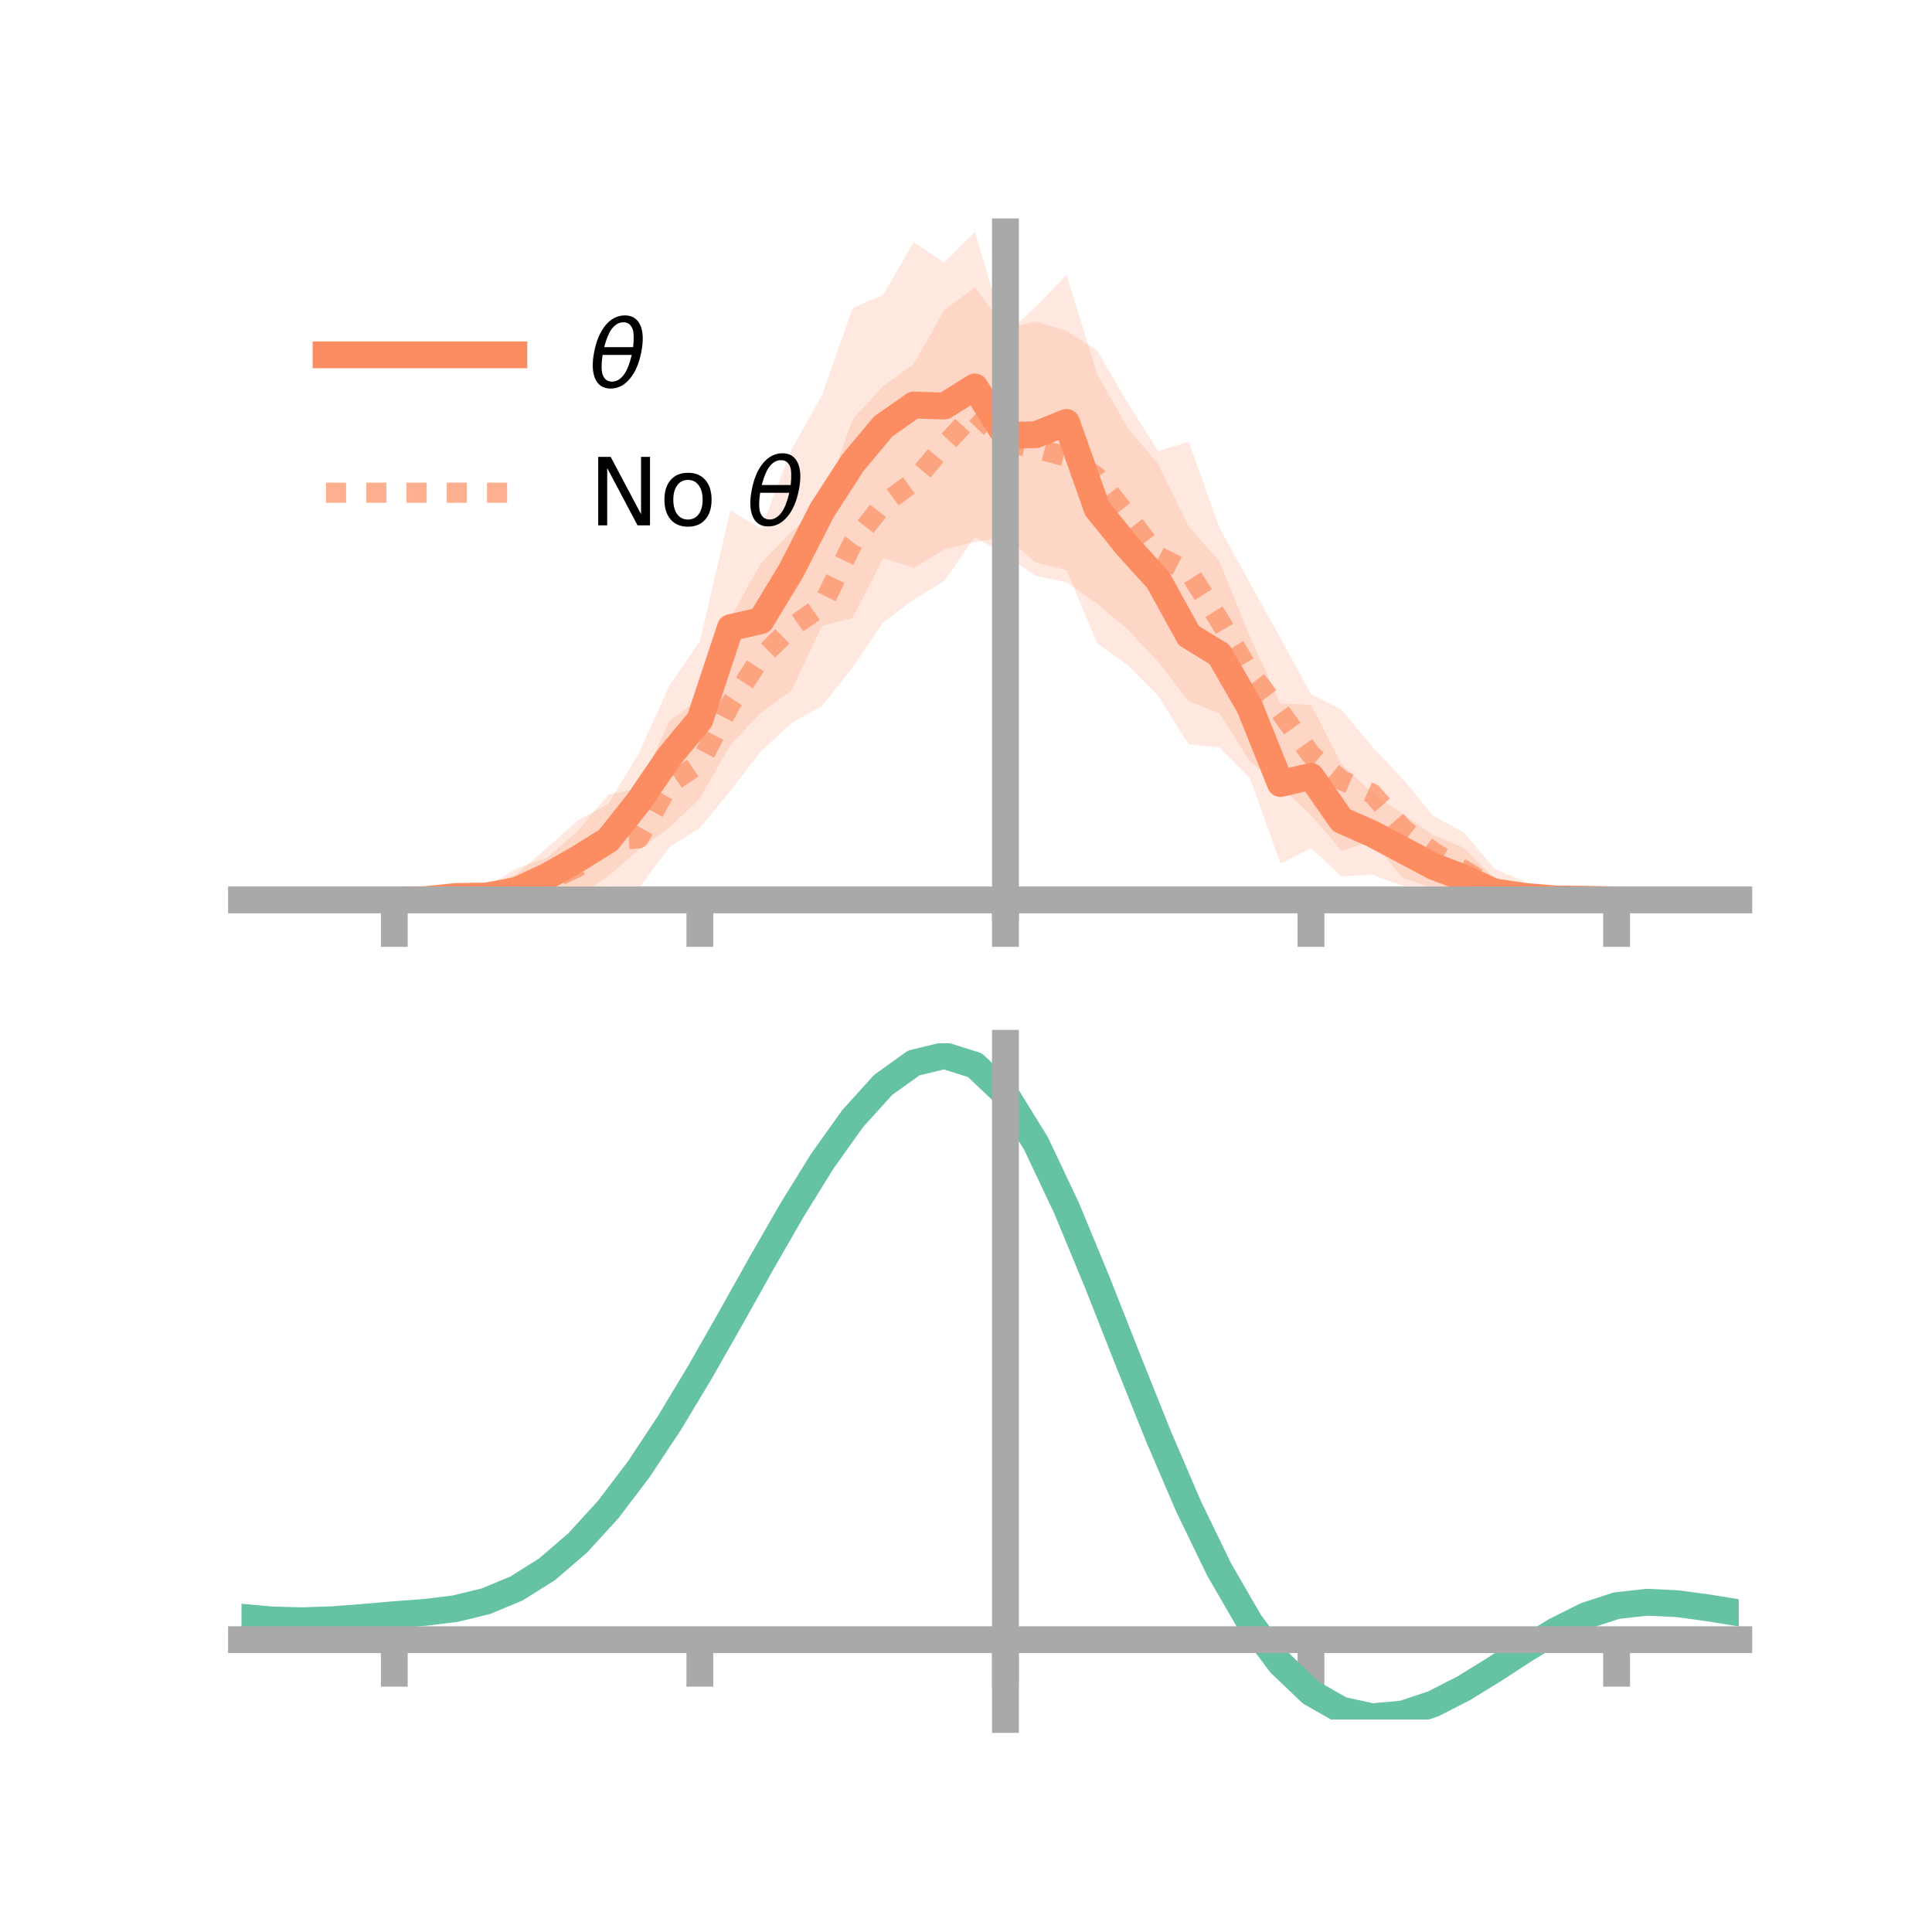 <?xml version="1.0" encoding="utf-8" standalone="no"?>
<!DOCTYPE svg PUBLIC "-//W3C//DTD SVG 1.1//EN"
  "http://www.w3.org/Graphics/SVG/1.1/DTD/svg11.dtd">
<!-- Created with matplotlib (https://matplotlib.org/) -->
<svg height="144pt" version="1.1" viewBox="0 0 144 144" width="144pt" xmlns="http://www.w3.org/2000/svg" xmlns:xlink="http://www.w3.org/1999/xlink">
 <defs>
  <style type="text/css">*{stroke-linecap:butt;stroke-linejoin:round;}</style>
 </defs>
 <g id="figure_1">
  <g id="patch_1">
   <path d="M 0 144 
L 144 144 
L 144 0 
L 0 0 
z
" style="fill:none;"/>
  </g>
  <g id="axes_1">
   <g id="patch_2">
    <path d="M 18 67.68 
L 129.6 67.68 
L 129.6 17.28 
L 18 17.28 
z
" style="fill:none;"/>
   </g>
   <g id="PolyCollection_1">
    <path clip-path="url(#p57b61995e4)" d="M 18 67.073 
L 18 67.073 
L 20.278 67.073 
L 22.555 67.073 
L 24.833 67.073 
L 27.11 67.073 
L 29.388 67.073 
L 31.665 66.915 
L 33.943 66.031 
L 36.22 66.084 
L 38.498 65.169 
L 40.776 63.19 
L 43.053 61.156 
L 45.331 59.917 
L 47.608 56.16 
L 49.886 51.108 
L 52.163 47.801 
L 54.441 38.046 
L 56.718 39.408 
L 58.996 33.511 
L 61.273 29.445 
L 63.551 22.968 
L 65.829 21.972 
L 68.106 18.051 
L 70.384 19.583 
L 72.661 17.28 
L 74.939 24.946 
L 77.216 22.852 
L 79.494 20.479 
L 81.771 27.876 
L 84.049 31.899 
L 86.327 34.597 
L 88.604 39.26 
L 90.882 41.828 
L 93.159 47.452 
L 95.437 52.443 
L 97.714 52.528 
L 99.992 56.967 
L 102.269 59.088 
L 104.547 60.663 
L 106.824 62.243 
L 109.102 63.196 
L 111.38 65.464 
L 113.657 65.997 
L 115.935 66.497 
L 118.212 66.687 
L 120.49 67.073 
L 122.767 67.073 
L 125.045 67.073 
L 127.322 67.073 
L 129.6 67.073 
L 129.6 67.073 
L 129.6 67.073 
L 127.322 67.073 
L 125.045 67.073 
L 122.767 67.073 
L 120.49 67.073 
L 118.212 67.361 
L 115.935 67.505 
L 113.657 67.629 
L 111.38 67.506 
L 109.102 67.68 
L 106.824 66.89 
L 104.547 66.038 
L 102.269 65.194 
L 99.992 65.316 
L 97.714 63.207 
L 95.437 64.36 
L 93.159 57.997 
L 90.882 55.707 
L 88.604 55.487 
L 86.327 51.88 
L 84.049 49.561 
L 81.771 47.953 
L 79.494 42.491 
L 77.216 41.941 
L 74.939 39.994 
L 72.661 40.397 
L 70.384 40.941 
L 68.106 42.326 
L 65.829 41.595 
L 63.551 46.058 
L 61.273 46.63 
L 58.996 51.471 
L 56.718 53.115 
L 54.441 55.515 
L 52.163 59.501 
L 49.886 61.687 
L 47.608 63.32 
L 45.331 65.299 
L 43.053 66.896 
L 40.776 67.454 
L 38.498 67.574 
L 36.22 67.478 
L 33.943 67.61 
L 31.665 67.196 
L 29.388 67.073 
L 27.11 67.073 
L 24.833 67.073 
L 22.555 67.073 
L 20.278 67.073 
L 18 67.073 
z
" style="fill:#fc8d62;fill-opacity:0.2;"/>
   </g>
   <g id="PolyCollection_2">
    <path clip-path="url(#p57b61995e4)" d="M 18 67.073 
L 18 67.073 
L 20.278 67.073 
L 22.555 67.073 
L 24.833 67.073 
L 27.11 67.073 
L 29.388 67.073 
L 31.665 66.863 
L 33.943 66.665 
L 36.22 66.134 
L 38.498 64.72 
L 40.776 63.925 
L 43.053 61.936 
L 45.331 59.224 
L 47.608 58.764 
L 49.886 53.746 
L 52.163 52.049 
L 54.441 46.053 
L 56.718 41.99 
L 58.996 39.63 
L 61.273 37.713 
L 63.551 31.255 
L 65.829 28.785 
L 68.106 27.131 
L 70.384 23.118 
L 72.661 21.419 
L 74.939 24.523 
L 77.216 23.953 
L 79.494 24.675 
L 81.771 26.116 
L 84.049 30.04 
L 86.327 33.613 
L 88.604 32.938 
L 90.882 39.317 
L 93.159 43.454 
L 95.437 47.556 
L 97.714 51.735 
L 99.992 52.896 
L 102.269 55.635 
L 104.547 58.044 
L 106.824 60.815 
L 109.102 62.038 
L 111.38 64.743 
L 113.657 65.729 
L 115.935 66.545 
L 118.212 67.065 
L 120.49 67.073 
L 122.767 67.073 
L 125.045 67.073 
L 127.322 67.073 
L 129.6 67.073 
L 129.6 67.073 
L 129.6 67.073 
L 127.322 67.073 
L 125.045 67.073 
L 122.767 67.073 
L 120.49 67.073 
L 118.212 67.083 
L 115.935 67.393 
L 113.657 67.629 
L 111.38 67.66 
L 109.102 67.667 
L 106.824 66.204 
L 104.547 65.44 
L 102.269 62.663 
L 99.992 63.41 
L 97.714 60.76 
L 95.437 58.592 
L 93.159 56.732 
L 90.882 53.147 
L 88.604 52.271 
L 86.327 49.329 
L 84.049 46.919 
L 81.771 44.982 
L 79.494 43.401 
L 77.216 42.927 
L 74.939 41.364 
L 72.661 40.033 
L 70.384 43.284 
L 68.106 44.695 
L 65.829 46.379 
L 63.551 49.727 
L 61.273 52.614 
L 58.996 53.887 
L 56.718 56.001 
L 54.441 58.938 
L 52.163 61.727 
L 49.886 63.14 
L 47.608 66.217 
L 45.331 66.047 
L 43.053 67.316 
L 40.776 67.463 
L 38.498 67.608 
L 36.22 67.4 
L 33.943 67.346 
L 31.665 67.222 
L 29.388 67.073 
L 27.11 67.073 
L 24.833 67.073 
L 22.555 67.073 
L 20.278 67.073 
L 18 67.073 
z
" style="fill:#fc8d62;fill-opacity:0.2;"/>
   </g>
   <g id="matplotlib.axis_1">
    <g id="xtick_1">
     <g id="line2d_1">
      <defs>
       <path d="M 0 0 
L 0 3.5 
" id="m2ad05fe187" style="stroke:#a9a9a9;stroke-width:2;"/>
      </defs>
      <g>
       <use style="fill:#a9a9a9;stroke:#a9a9a9;stroke-width:2;" x="29.388" xlink:href="#m2ad05fe187" y="67.073"/>
      </g>
     </g>
    </g>
    <g id="xtick_2">
     <g id="line2d_2">
      <g>
       <use style="fill:#a9a9a9;stroke:#a9a9a9;stroke-width:2;" x="52.163" xlink:href="#m2ad05fe187" y="67.073"/>
      </g>
     </g>
    </g>
    <g id="xtick_3">
     <g id="line2d_3">
      <g>
       <use style="fill:#a9a9a9;stroke:#a9a9a9;stroke-width:2;" x="74.939" xlink:href="#m2ad05fe187" y="67.073"/>
      </g>
     </g>
    </g>
    <g id="xtick_4">
     <g id="line2d_4">
      <g>
       <use style="fill:#a9a9a9;stroke:#a9a9a9;stroke-width:2;" x="97.714" xlink:href="#m2ad05fe187" y="67.073"/>
      </g>
     </g>
    </g>
    <g id="xtick_5">
     <g id="line2d_5">
      <g>
       <use style="fill:#a9a9a9;stroke:#a9a9a9;stroke-width:2;" x="120.49" xlink:href="#m2ad05fe187" y="67.073"/>
      </g>
     </g>
    </g>
   </g>
   <g id="matplotlib.axis_2"/>
   <g id="line2d_6">
    <path clip-path="url(#p57b61995e4)" d="M 18 67.073 
L 20.278 67.073 
L 22.555 67.073 
L 24.833 67.073 
L 27.11 67.073 
L 29.388 67.073 
L 31.665 67.055 
L 33.943 66.821 
L 36.22 66.781 
L 38.498 66.371 
L 40.776 65.322 
L 43.053 64.026 
L 45.331 62.608 
L 47.608 59.74 
L 49.886 56.398 
L 52.163 53.651 
L 54.441 46.781 
L 56.718 46.261 
L 58.996 42.491 
L 61.273 38.037 
L 63.551 34.513 
L 65.829 31.784 
L 68.106 30.189 
L 70.384 30.262 
L 72.661 28.839 
L 74.939 32.47 
L 77.216 32.396 
L 79.494 31.485 
L 81.771 37.914 
L 84.049 40.73 
L 86.327 43.239 
L 88.604 47.374 
L 90.882 48.768 
L 93.159 52.724 
L 95.437 58.402 
L 97.714 57.867 
L 99.992 61.141 
L 102.269 62.141 
L 104.547 63.351 
L 106.824 64.566 
L 109.102 65.438 
L 111.38 66.485 
L 113.657 66.813 
L 115.935 67.001 
L 118.212 67.024 
L 120.49 67.073 
L 122.767 67.073 
L 125.045 67.073 
L 127.322 67.073 
L 129.6 67.073 
" style="fill:none;stroke:#fc8d62;stroke-linecap:square;stroke-width:2;"/>
   </g>
   <g id="line2d_7">
    <path clip-path="url(#p57b61995e4)" d="M 18 67.073 
L 20.278 67.073 
L 22.555 67.073 
L 24.833 67.073 
L 27.11 67.073 
L 29.388 67.073 
L 31.665 67.043 
L 33.943 67.005 
L 36.22 66.767 
L 38.498 66.164 
L 40.776 65.694 
L 43.053 64.626 
L 45.331 62.636 
L 47.608 62.49 
L 49.886 58.443 
L 52.163 56.888 
L 54.441 52.495 
L 56.718 48.995 
L 58.996 46.759 
L 61.273 45.163 
L 63.551 40.491 
L 65.829 37.582 
L 68.106 35.913 
L 70.384 33.201 
L 72.661 30.726 
L 74.939 32.944 
L 77.216 33.44 
L 79.494 34.038 
L 81.771 35.549 
L 84.049 38.479 
L 86.327 41.471 
L 88.604 42.605 
L 90.882 46.232 
L 93.159 50.093 
L 95.437 53.074 
L 97.714 56.248 
L 99.992 58.153 
L 102.269 59.149 
L 104.547 61.742 
L 106.824 63.51 
L 109.102 64.852 
L 111.38 66.202 
L 113.657 66.679 
L 115.935 66.969 
L 118.212 67.074 
L 120.49 67.073 
L 122.767 67.073 
L 125.045 67.073 
L 127.322 67.073 
L 129.6 67.073 
" style="fill:none;stroke:#fc8d62;stroke-dasharray:1.5,1.5;stroke-dashoffset:0;stroke-opacity:0.7;stroke-width:1.5;"/>
   </g>
   <g id="patch_3">
    <path d="M 74.939 67.68 
L 74.939 17.28 
" style="fill:none;stroke:#a9a9a9;stroke-linecap:square;stroke-linejoin:miter;stroke-width:2;"/>
   </g>
   <g id="patch_4">
    <path d="M 129.6 67.68 
L 129.6 17.28 
" style="fill:none;"/>
   </g>
   <g id="patch_5">
    <path d="M 18 67.073 
L 129.6 67.073 
" style="fill:none;stroke:#a9a9a9;stroke-linecap:square;stroke-linejoin:miter;stroke-width:2;"/>
   </g>
   <g id="patch_6">
    <path d="M 18 17.28 
L 129.6 17.28 
" style="fill:none;"/>
   </g>
   <g id="legend_1">
    <g id="line2d_8">
     <path d="M 24.3 26.449 
L 38.3 26.449 
" style="fill:none;stroke:#fc8d62;stroke-linecap:square;stroke-width:2;"/>
    </g>
    <g id="line2d_9"/>
    <g id="text_1">
     <!-- $\theta$ -->
     <g transform="translate(43.9 28.899)scale(0.07 -0.07)">
      <defs>
       <path d="M 45.516 34.672 
L 14.453 34.672 
Q 12.359 20.062 14.5 13.875 
Q 17.188 6.25 24.469 6.25 
Q 31.781 6.25 37.359 13.922 
Q 42.234 20.656 45.516 34.672 
z
M 47.016 42.969 
Q 48.344 56.844 46.625 61.719 
Q 43.953 69.438 36.766 69.438 
Q 29.297 69.438 23.828 61.812 
Q 19.531 55.672 16.156 42.969 
z
M 38.188 76.766 
Q 49.906 76.766 54.594 66.406 
Q 59.281 56.109 55.719 37.844 
Q 52.203 19.625 43.453 9.281 
Q 34.766 -1.125 23.047 -1.125 
Q 11.281 -1.125 6.641 9.281 
Q 2 19.625 5.516 37.844 
Q 9.078 56.109 17.719 66.406 
Q 26.422 76.766 38.188 76.766 
z
" id="DejaVuSans-Oblique-952"/>
      </defs>
      <use transform="translate(0 0.234)" xlink:href="#DejaVuSans-Oblique-952"/>
     </g>
    </g>
    <g id="line2d_10">
     <path d="M 24.3 36.724 
L 38.3 36.724 
" style="fill:none;stroke:#fc8d62;stroke-dasharray:1.5,1.5;stroke-dashoffset:0;stroke-opacity:0.7;stroke-width:1.5;"/>
    </g>
    <g id="line2d_11"/>
    <g id="text_2">
     <!-- No $\theta$ -->
     <g transform="translate(43.9 39.174)scale(0.07 -0.07)">
      <defs>
       <path d="M 9.812 72.906 
L 23.094 72.906 
L 55.422 11.922 
L 55.422 72.906 
L 64.984 72.906 
L 64.984 0 
L 51.703 0 
L 19.391 60.984 
L 19.391 0 
L 9.812 0 
z
" id="DejaVuSans-78"/>
       <path d="M 30.609 48.391 
Q 23.391 48.391 19.188 42.75 
Q 14.984 37.109 14.984 27.297 
Q 14.984 17.484 19.156 11.844 
Q 23.344 6.203 30.609 6.203 
Q 37.797 6.203 41.984 11.859 
Q 46.188 17.531 46.188 27.297 
Q 46.188 37.016 41.984 42.703 
Q 37.797 48.391 30.609 48.391 
z
M 30.609 56 
Q 42.328 56 49.016 48.375 
Q 55.719 40.766 55.719 27.297 
Q 55.719 13.875 49.016 6.219 
Q 42.328 -1.422 30.609 -1.422 
Q 18.844 -1.422 12.172 6.219 
Q 5.516 13.875 5.516 27.297 
Q 5.516 40.766 12.172 48.375 
Q 18.844 56 30.609 56 
z
" id="DejaVuSans-111"/>
       <path id="DejaVuSans-32"/>
      </defs>
      <use transform="translate(0 0.234)" xlink:href="#DejaVuSans-78"/>
      <use transform="translate(74.805 0.234)" xlink:href="#DejaVuSans-111"/>
      <use transform="translate(135.986 0.234)" xlink:href="#DejaVuSans-32"/>
      <use transform="translate(167.773 0.234)" xlink:href="#DejaVuSans-Oblique-952"/>
     </g>
    </g>
   </g>
  </g>
  <g id="axes_2">
   <g id="patch_7">
    <path d="M 18 128.16 
L 129.6 128.16 
L 129.6 77.76 
L 18 77.76 
z
" style="fill:none;"/>
   </g>
   <g id="PolyCollection_3">
    <path clip-path="url(#p564b89398b)" d="M 18 120.574 
L 18 120.497 
L 20.278 120.713 
L 22.555 120.772 
L 24.833 120.684 
L 27.11 120.498 
L 29.388 120.293 
L 31.665 120.118 
L 33.943 119.833 
L 36.22 119.274 
L 38.498 118.315 
L 40.776 116.864 
L 43.053 114.869 
L 45.331 112.323 
L 47.608 109.256 
L 49.886 105.737 
L 52.163 101.867 
L 54.441 97.774 
L 56.718 93.614 
L 58.996 89.561 
L 61.273 85.805 
L 63.551 82.544 
L 65.829 79.982 
L 68.106 78.321 
L 70.384 77.76 
L 72.661 78.488 
L 74.939 80.673 
L 77.216 84.408 
L 79.494 89.29 
L 81.771 94.87 
L 84.049 100.731 
L 86.327 106.507 
L 88.604 111.897 
L 90.882 116.667 
L 93.159 120.653 
L 95.437 123.757 
L 97.714 125.947 
L 99.992 127.253 
L 102.269 127.751 
L 104.547 127.557 
L 106.824 126.81 
L 109.102 125.664 
L 111.38 124.282 
L 113.657 122.827 
L 115.935 121.46 
L 118.212 120.332 
L 120.49 119.594 
L 122.767 119.343 
L 125.045 119.459 
L 127.322 119.779 
L 129.6 120.161 
L 129.6 120.263 
L 129.6 120.263 
L 127.322 119.905 
L 125.045 119.604 
L 122.767 119.498 
L 120.49 119.755 
L 118.212 120.502 
L 115.935 121.657 
L 113.657 123.068 
L 111.38 124.573 
L 109.102 126.002 
L 106.824 127.184 
L 104.547 127.954 
L 102.269 128.16 
L 99.992 127.669 
L 97.714 126.383 
L 95.437 124.238 
L 93.159 121.217 
L 90.882 117.351 
L 88.604 112.73 
L 86.327 107.506 
L 84.049 101.904 
L 81.771 96.213 
L 79.494 90.789 
L 77.216 86.042 
L 74.939 82.41 
L 72.661 80.29 
L 70.384 79.588 
L 68.106 80.133 
L 65.829 81.737 
L 63.551 84.205 
L 61.273 87.339 
L 58.996 90.943 
L 56.718 94.825 
L 54.441 98.803 
L 52.163 102.713 
L 49.886 106.409 
L 47.608 109.769 
L 45.331 112.701 
L 43.053 115.143 
L 40.776 117.066 
L 38.498 118.476 
L 36.22 119.415 
L 33.943 119.963 
L 31.665 120.239 
L 29.388 120.404 
L 27.11 120.594 
L 24.833 120.761 
L 22.555 120.834 
L 20.278 120.773 
L 18 120.574 
z
" style="fill:#66c2a5;fill-opacity:0.2;"/>
   </g>
   <g id="matplotlib.axis_3">
    <g id="xtick_6">
     <g id="line2d_12">
      <g>
       <use style="fill:#a9a9a9;stroke:#a9a9a9;stroke-width:2;" x="29.388" xlink:href="#m2ad05fe187" y="122.212"/>
      </g>
     </g>
    </g>
    <g id="xtick_7">
     <g id="line2d_13">
      <g>
       <use style="fill:#a9a9a9;stroke:#a9a9a9;stroke-width:2;" x="52.163" xlink:href="#m2ad05fe187" y="122.212"/>
      </g>
     </g>
    </g>
    <g id="xtick_8">
     <g id="line2d_14">
      <g>
       <use style="fill:#a9a9a9;stroke:#a9a9a9;stroke-width:2;" x="74.939" xlink:href="#m2ad05fe187" y="122.212"/>
      </g>
     </g>
    </g>
    <g id="xtick_9">
     <g id="line2d_15">
      <g>
       <use style="fill:#a9a9a9;stroke:#a9a9a9;stroke-width:2;" x="97.714" xlink:href="#m2ad05fe187" y="122.212"/>
      </g>
     </g>
    </g>
    <g id="xtick_10">
     <g id="line2d_16">
      <g>
       <use style="fill:#a9a9a9;stroke:#a9a9a9;stroke-width:2;" x="120.49" xlink:href="#m2ad05fe187" y="122.212"/>
      </g>
     </g>
    </g>
   </g>
   <g id="matplotlib.axis_4"/>
   <g id="line2d_17">
    <path clip-path="url(#p564b89398b)" d="M 18 120.536 
L 20.278 120.743 
L 22.555 120.803 
L 24.833 120.723 
L 27.11 120.546 
L 29.388 120.349 
L 31.665 120.179 
L 33.943 119.898 
L 36.22 119.345 
L 38.498 118.396 
L 40.776 116.965 
L 43.053 115.006 
L 45.331 112.512 
L 47.608 109.513 
L 49.886 106.073 
L 52.163 102.29 
L 54.441 98.289 
L 56.718 94.219 
L 58.996 90.252 
L 61.273 86.572 
L 63.551 83.374 
L 65.829 80.859 
L 68.106 79.227 
L 70.384 78.674 
L 72.661 79.389 
L 74.939 81.542 
L 77.216 85.225 
L 79.494 90.04 
L 81.771 95.542 
L 84.049 101.317 
L 86.327 107.007 
L 88.604 112.313 
L 90.882 117.009 
L 93.159 120.935 
L 95.437 123.997 
L 97.714 126.165 
L 99.992 127.461 
L 102.269 127.956 
L 104.547 127.756 
L 106.824 126.997 
L 109.102 125.833 
L 111.38 124.428 
L 113.657 122.948 
L 115.935 121.558 
L 118.212 120.417 
L 120.49 119.674 
L 122.767 119.421 
L 125.045 119.531 
L 127.322 119.842 
L 129.6 120.212 
" style="fill:none;stroke:#66c2a5;stroke-linecap:square;stroke-width:2;"/>
   </g>
   <g id="patch_8">
    <path d="M 74.939 128.16 
L 74.939 77.76 
" style="fill:none;stroke:#a9a9a9;stroke-linecap:square;stroke-linejoin:miter;stroke-width:2;"/>
   </g>
   <g id="patch_9">
    <path d="M 129.6 128.16 
L 129.6 77.76 
" style="fill:none;"/>
   </g>
   <g id="patch_10">
    <path d="M 18 122.212 
L 129.6 122.212 
" style="fill:none;stroke:#a9a9a9;stroke-linecap:square;stroke-linejoin:miter;stroke-width:2;"/>
   </g>
   <g id="patch_11">
    <path d="M 18 77.76 
L 129.6 77.76 
" style="fill:none;"/>
   </g>
  </g>
 </g>
 <defs>
  <clipPath id="p57b61995e4">
   <rect height="50.4" width="111.6" x="18" y="17.28"/>
  </clipPath>
  <clipPath id="p564b89398b">
   <rect height="50.4" width="111.6" x="18" y="77.76"/>
  </clipPath>
 </defs>
</svg>
